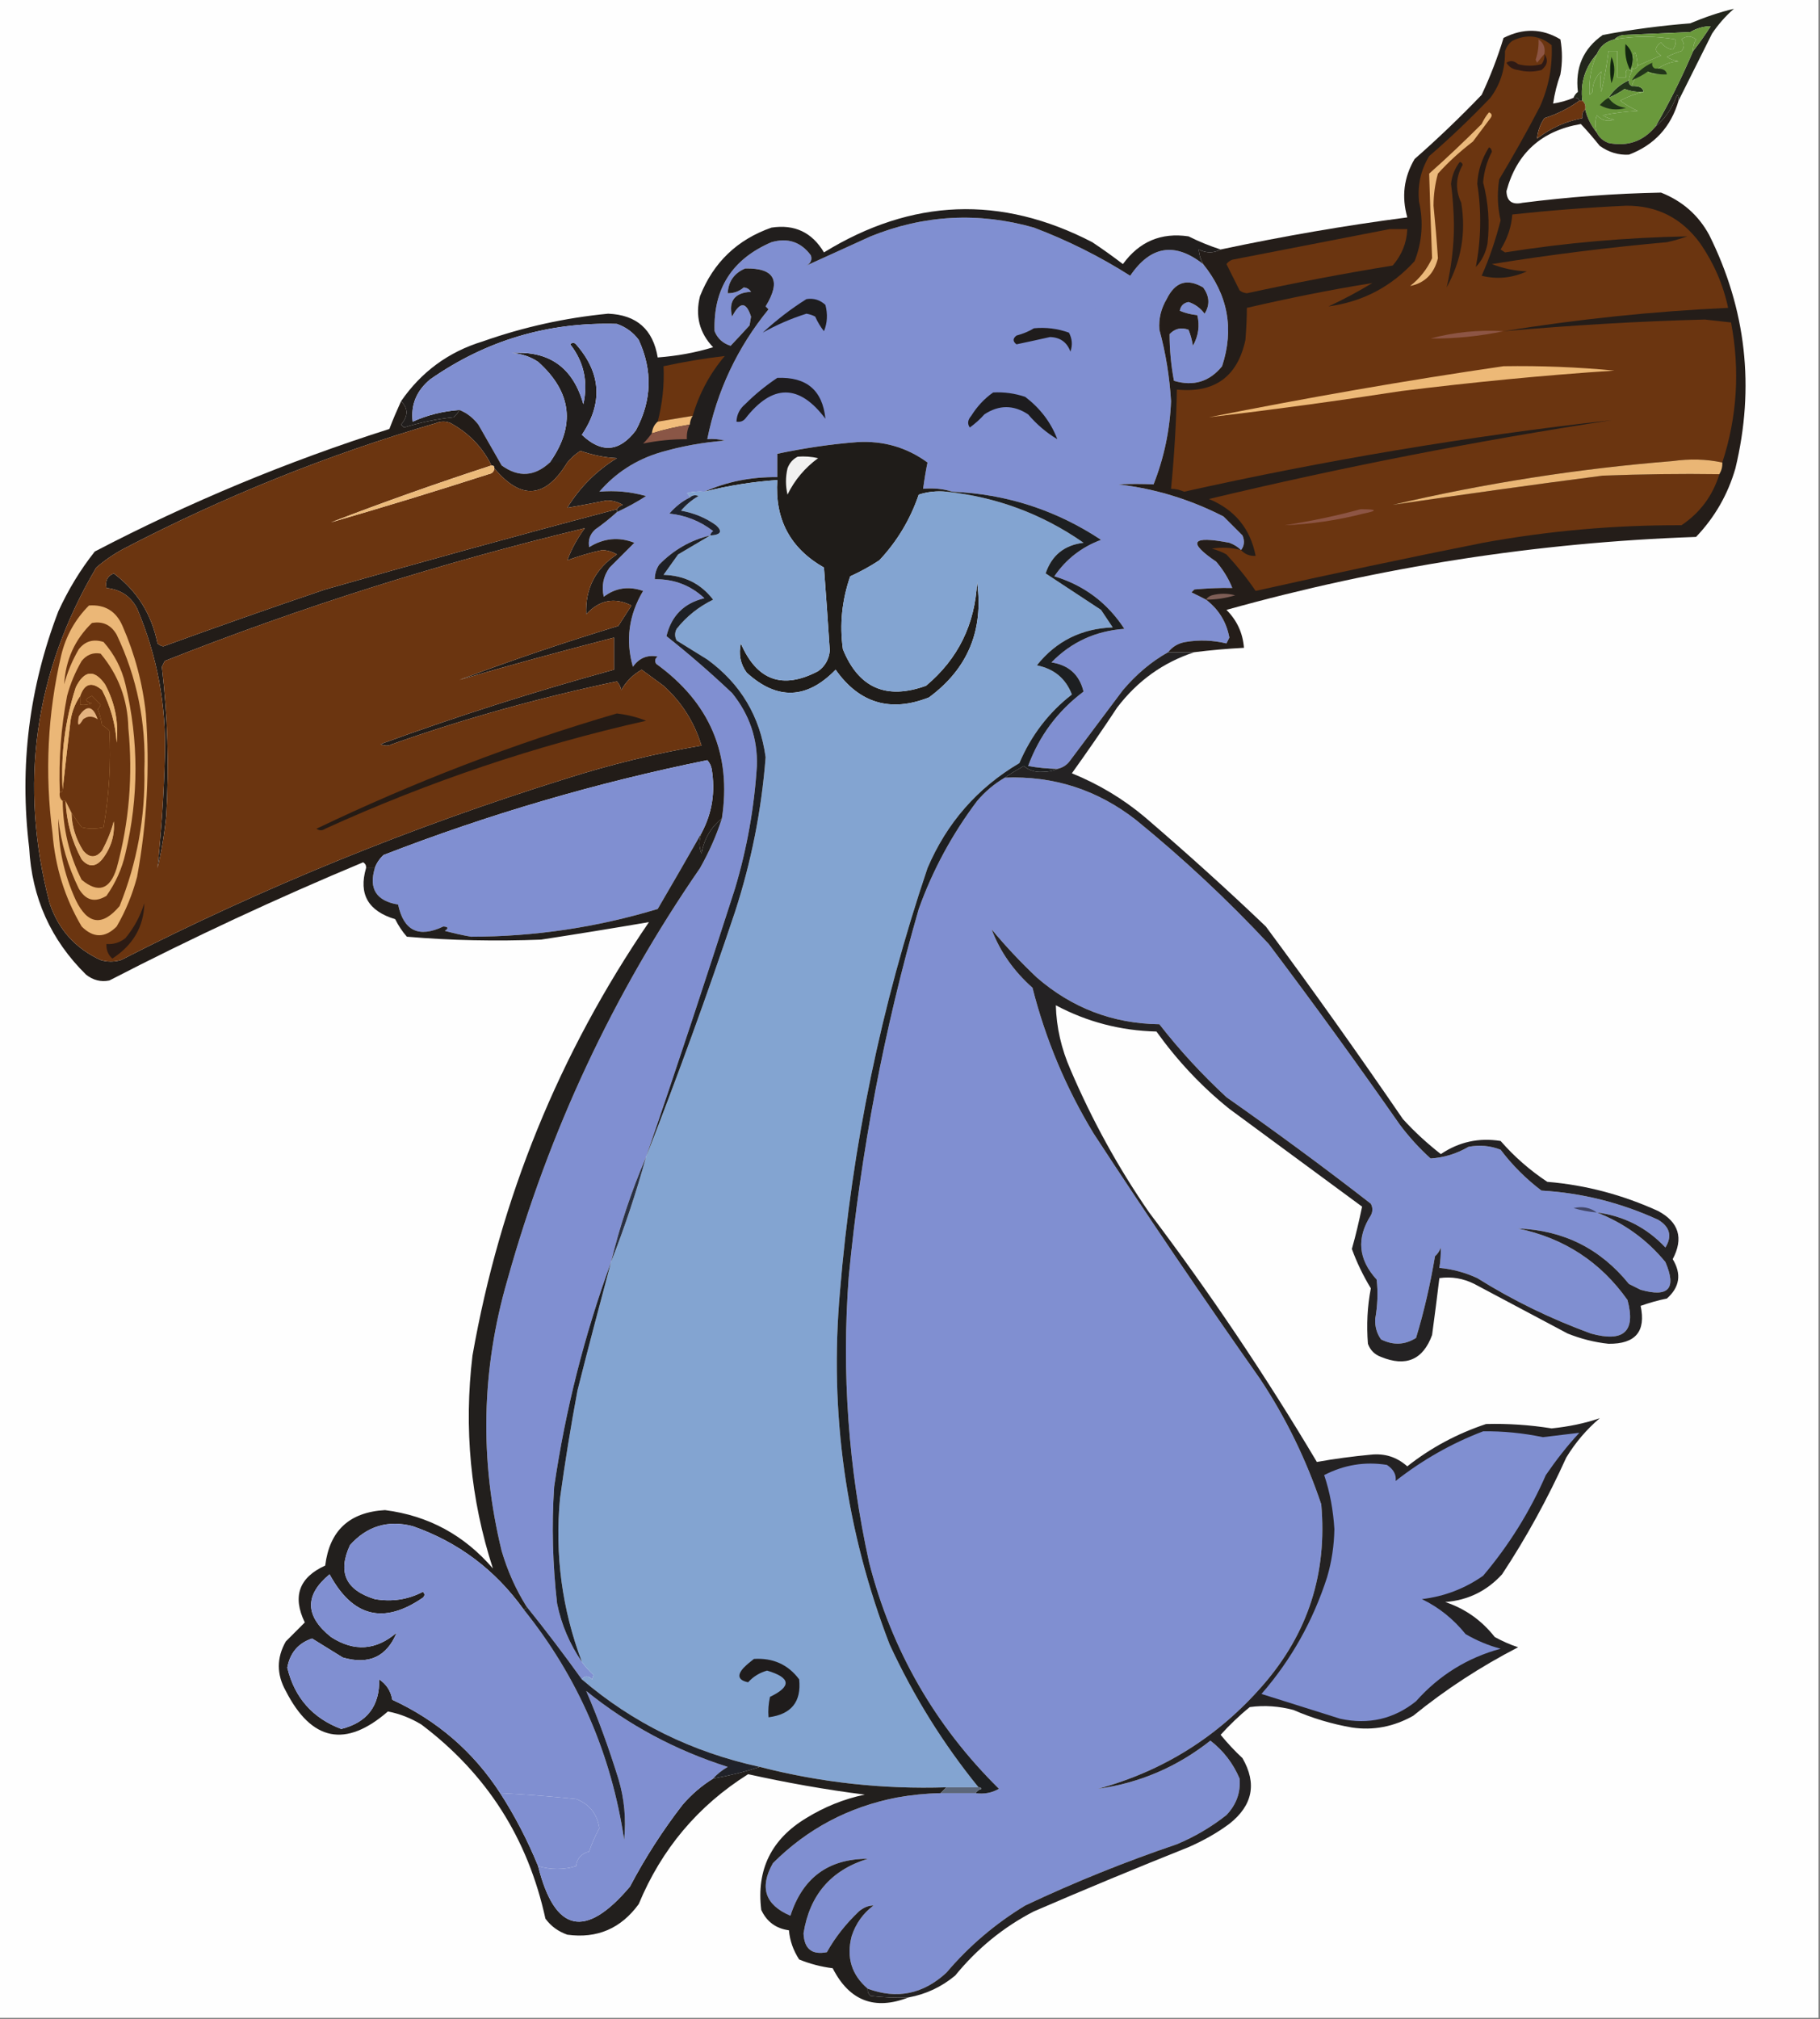 <?xml version="1.0" encoding="utf-8"?>
<!-- Generator: Adobe Illustrator 27.9.0, SVG Export Plug-In . SVG Version: 6.00 Build 0)  -->
<svg version="1.1"
	 id="svg70" xmlns:svg="http://www.w3.org/2000/svg" xmlns:sodipodi="http://sodipodi.sourceforge.net/DTD/sodipodi-0.dtd" xmlns:inkscape="http://www.inkscape.org/namespaces/inkscape"
	 xmlns="http://www.w3.org/2000/svg" xmlns:xlink="http://www.w3.org/1999/xlink" x="0px" y="0px" viewBox="0 0 624 692"
	 style="enable-background:new 0 0 624 692;" xml:space="preserve">
<rect x="0" y="0" width="624" height="692" fill="#808080" stroke="none"/>
<style type="text/css">
	.st0{fill-rule:evenodd;clip-rule:evenodd;fill:#FEFEFE;}
	.st1{fill-rule:evenodd;clip-rule:evenodd;fill:#23261C;}
	.st2{fill-rule:evenodd;clip-rule:evenodd;fill:#6A993C;}
	.st3{fill-rule:evenodd;clip-rule:evenodd;fill:#22351A;}
	.st4{fill-rule:evenodd;clip-rule:evenodd;fill:#132610;}
	.st5{fill-rule:evenodd;clip-rule:evenodd;fill:#808FD1;}
	.st6{fill-rule:evenodd;clip-rule:evenodd;fill:#241D19;}
	.st7{fill-rule:evenodd;clip-rule:evenodd;fill:#6B3510;}
	.st8{fill-rule:evenodd;clip-rule:evenodd;fill:#1F3417;}
	.st9{fill-rule:evenodd;clip-rule:evenodd;fill:#1E1D1F;}
	.st10{fill-rule:evenodd;clip-rule:evenodd;fill:#211E1D;}
	.st11{fill-rule:evenodd;clip-rule:evenodd;fill:#2A1D16;}
	.st12{fill-rule:evenodd;clip-rule:evenodd;fill:#261A14;}
	.st13{fill-rule:evenodd;clip-rule:evenodd;fill:#EBB97B;}
	.st14{fill-rule:evenodd;clip-rule:evenodd;fill:#2E1A15;}
	.st15{fill-rule:evenodd;clip-rule:evenodd;fill:#8D5544;}
	.st16{fill-rule:evenodd;clip-rule:evenodd;fill:#1F1C1C;}
	.st17{fill-rule:evenodd;clip-rule:evenodd;fill:#EDB977;}
	.st18{fill-rule:evenodd;clip-rule:evenodd;fill:#1E1C1E;}
	.st19{fill-rule:evenodd;clip-rule:evenodd;fill:#1D1C1E;}
	.st20{fill-rule:evenodd;clip-rule:evenodd;fill:#F1BC7B;}
	.st21{fill-rule:evenodd;clip-rule:evenodd;fill:#8A5646;}
	.st22{fill-rule:evenodd;clip-rule:evenodd;fill:#1F1C19;}
	.st23{fill-rule:evenodd;clip-rule:evenodd;fill:#F1F1F0;}
	.st24{fill-rule:evenodd;clip-rule:evenodd;fill:#EAB675;}
	.st25{fill-rule:evenodd;clip-rule:evenodd;fill:#83A4D1;}
	.st26{fill-rule:evenodd;clip-rule:evenodd;fill:#1F232F;}
	.st27{fill-rule:evenodd;clip-rule:evenodd;fill:#7E5E56;}
	.st28{fill-rule:evenodd;clip-rule:evenodd;fill:#1E2025;}
	.st29{fill-rule:evenodd;clip-rule:evenodd;fill:#221C18;}
	.st30{fill-rule:evenodd;clip-rule:evenodd;fill:#251B15;}
	.st31{fill-rule:evenodd;clip-rule:evenodd;fill:#ECBA7A;}
	.st32{fill-rule:evenodd;clip-rule:evenodd;fill:#EBB777;}
	.st33{fill-rule:evenodd;clip-rule:evenodd;fill:#E6B479;}
	.st34{fill-rule:evenodd;clip-rule:evenodd;fill:#EAB777;}
	.st35{fill-rule:evenodd;clip-rule:evenodd;fill:#E4B280;}
	.st36{fill-rule:evenodd;clip-rule:evenodd;fill:#2C1B14;}
	.st37{fill-rule:evenodd;clip-rule:evenodd;fill:#2A3143;}
	.st38{fill-rule:evenodd;clip-rule:evenodd;fill:#1D2026;}
	.st39{fill-rule:evenodd;clip-rule:evenodd;fill:#242223;}
	.st40{fill-rule:evenodd;clip-rule:evenodd;fill:#414667;}
	.st41{fill-rule:evenodd;clip-rule:evenodd;fill:#221F1D;}
	.st42{fill-rule:evenodd;clip-rule:evenodd;fill:#1D1F21;}
	.st43{fill-rule:evenodd;clip-rule:evenodd;fill:#202229;}
	.st44{fill-rule:evenodd;clip-rule:evenodd;fill:#5C677B;}
</style>
<sodipodi:namedview  bordercolor="#999999" borderopacity="1" id="namedview70" inkscape:current-layer="svg70" inkscape:cx="70.44165" inkscape:cy="384.9133" inkscape:deskcolor="#d1d1d1" inkscape:pagecheckerboard="0" inkscape:pageopacity="0" inkscape:showpageshadow="2" inkscape:window-height="1003" inkscape:window-maximized="1" inkscape:window-width="1920" inkscape:window-x="0" inkscape:window-y="0" inkscape:zoom="0.79498421" pagecolor="#ffffff">
	</sodipodi:namedview>
<g id="g1">
	<path id="path1" class="st0" d="M-0.5-0.5c208,0,416,0,624,0c0,230.7,0,461.3,0,692c-208,0-416,0-624,0
		C-0.5,460.8-0.5,230.2-0.5-0.5z"/>
</g>
<g id="g2">
	<path id="path2" class="st1" d="M575.5,34.5c0.1-0.7,0-1.4-0.5-2c-1.6,4.5-4.1,8.2-7.5,11c4.9-8.4,9.2-17.1,13-26
		c2.1-2.7,4.1-5.5,6-8.5c-2.4,0-4.8,0.7-7,2c-7.7,0.3-15.3,0.7-23,1c-1.2,0.2-2.2,0.7-3,1.5c-2.9,0.7-4.9,2.4-6,5
		c-4,4.5-5.7,9.8-5,16c-0.3,0-0.7,0-1,0c-0.3-0.8-1-1.2-2-1c0.3-0.8,0.8-1.5,1.5-2c-1-8.3,1.8-14.8,8.5-19.5c9.9-1.9,19.9-3.2,30-4
		c5-2.1,10-3.8,15-5c-2.9,2.5-5.4,5.4-7.5,8.5C583.1,19.3,579.3,26.9,575.5,34.5z"/>
</g>
<g id="g3">
	<path id="path3" class="st2" d="M561.5,22.5c-0.3,0.8-1,1.2-2,1C560.1,16.5,560.8,16.2,561.5,22.5z"/>
</g>
<g id="g4">
	<path id="path4" class="st2" d="M580.5,17.5c-0.1-1.4,0.3-2.8,1-4c-1.7-1.3-3.3-1.3-5,0c1.1,1.4,1.1,2.7,0,4c-1.7,0.5-3.4,1.2-5,2
		c1.2,0.8,2.6,1.3,4,1.5c-2.6,0.2-5,1-7,2.5c0.5,0.7,1.2,1.2,2,1.5c-2.1,0.7-4.1,0.5-6-0.5c-2.7,0.7-4.4,2.4-5,5c-0.8-0.3-1.2-1-1-2
		c0.1-1.1,0.4-2.1,1-3c0-0.3,0-0.7,0-1c1,0.2,1.7-0.2,2-1c2.7-1.2,5.3-2.3,8-3.5c-2.3-1.3-2.3-2.8,0-4.5c1.1,1.5,2.4,2.3,4,2.5
		c0.8-1,1.2-2.2,1-3.5c-7-1.2-14-1.2-21,0c0.8-0.8,1.8-1.3,3-1.5c7.7-0.3,15.3-0.7,23-1c2.2-1.3,4.6-2,7-2
		C584.6,12,582.6,14.8,580.5,17.5z"/>
</g>
<g id="g5">
	<path id="path5" class="st2" d="M561.5,22.5c-0.7-6.3-1.4-6-2,1c0,0.3,0,0.7,0,1c-1.7-1.2-2.4-0.5-2,2c-1,0-2,0-3,0c0-3,0-6,0-9
		c-1,0-2,0-3,0c-0.6,4.7-1.4,9.4-2.5,14c-0.4-2.4-0.4-4.7,0-7c-2,1.9-3,4.2-3,7c-0.3,0.3-0.7,0.7-1,1c-0.3-4.8,0.5-9.5,2.5-14
		c1.1-2.6,3.1-4.3,6-5c7-1.2,14-1.2,21,0c0.2,1.3-0.2,2.5-1,3.5c-1.6-0.2-2.9-1-4-2.5c-2.3,1.7-2.3,3.2,0,4.5
		C566.8,20.2,564.2,21.3,561.5,22.5z"/>
</g>
<g id="g6">
	<path id="path6" class="st3" d="M558.5,27.5c-0.2,1,0.2,1.7,1,2c2.5-0.1,3.8,0.5,4,2c-2.2,0.1-4.4-0.2-6.5-1
		c-1.7,1.2-3.6,2.2-5.5,3C553.2,30.8,555.6,28.8,558.5,27.5z"/>
</g>
<g id="g7">
	<path id="path7" class="st2" d="M559.5,24.5c-0.6,0.9-0.9,1.9-1,3c-2.9,1.3-5.3,3.3-7,6c1.9-0.8,3.8-1.8,5.5-3
		c2.1,0.8,4.3,1.1,6.5,1c-2.7,0.6-5.4,1.6-8,3c1.9,1.4,3.9,2.6,6,3.5c-4,0.2-8,0.7-12,1.5c1.2,0.8,2.6,1.3,4,1.5
		c-2.3,0.8-4.3,0.3-6-1.5c-0.7,1.9-0.7,3.9,0,6c-2.1-2.6-3.4-5.3-4-8c0.2-1.3-0.1-2.3-1-3c-0.7-6.2,1-11.5,5-16
		c-2,4.5-2.8,9.2-2.5,14c0.3-0.3,0.7-0.7,1-1c0-2.8,1-5.1,3-7c-0.4,2.3-0.4,4.6,0,7c1.1-4.6,1.9-9.3,2.5-14c1,0,2,0,3,0c0,3,0,6,0,9
		c1,0,2,0,3,0C557.1,24,557.8,23.3,559.5,24.5z"/>
</g>
<g id="g8">
	<path id="path8" class="st4" d="M552.5,19.5c1.3,2.9,1.3,5.9,0,9C551.9,25.6,551.9,22.6,552.5,19.5z"/>
</g>
<g id="g9">
	<path id="path9" class="st2" d="M580.5,17.5c-3.8,8.9-8.1,17.6-13,26c-4.2,5-9.6,6.8-16,5.5c-1.8-0.7-3.2-1.8-4-3.5
		c-0.7-2.1-0.7-4.1,0-6c1.7,1.8,3.7,2.3,6,1.5c-1.4-0.2-2.8-0.7-4-1.5c4-0.8,8-1.3,12-1.5c-2.1-0.9-4.1-2.1-6-3.5
		c2.6-1.4,5.3-2.4,8-3c-0.2-1.5-1.5-2.1-4-2c0.6-2.6,2.3-4.3,5-5c1.9,1,3.9,1.2,6,0.5c-0.8-0.3-1.5-0.8-2-1.5c2-1.5,4.4-2.3,7-2.5
		c-1.4-0.2-2.8-0.7-4-1.5c1.6-0.8,3.3-1.5,5-2c1.1-1.3,1.1-2.6,0-4c1.7-1.3,3.3-1.3,5,0C580.8,14.7,580.4,16.1,580.5,17.5z"/>
</g>
<g id="g10">
	<path id="path10" class="st5" d="M412.5,90.5c8.5,10.5,10.7,22.2,6.5,35c-4.3,5.3-9.8,7-16.5,5c-1-5.3-1.5-10.6-1.5-16
		c1.8-1.9,3.9-2.4,6.5-1.5c0.7,1.7,1.2,3.6,1.5,5.5c1.9-3.4,2.4-6.9,1.5-10.5c-2.1-0.2-4.1-0.7-6-1.5c0.3-1.7,1.3-2.7,3-3
		c2.2,0.7,4.1,2.1,5.5,4c1.9-3,1.7-6-0.5-9c-5.5-3.2-9.6-1.9-12.5,4c-1.9,3.2-2.8,6.7-2.5,10.5c2.2,8,3.5,16.2,4,24.5
		c-0.4,9.9-2.4,19.4-6,28.5c-4-0.2-8-0.2-12,0c12.7,1.5,24.7,5.2,36,11c2.2,2.2,4.3,4.3,6.5,6.5c0.8,1.9,0.6,3.6-0.5,5
		c-1.1-1.1-2.4-1.9-4-2.5c-13-2.5-14.5-0.3-4.5,6.5c2.3,2.7,4.2,5.7,5.5,9c-4.1-0.1-8.4,0.1-13,0.5c-0.3,0.3-0.7,0.7-1,1
		c1.7,0.8,3.4,1.7,5,2.5c4.3,3.3,7,7.6,8,13c-0.3,0.7-0.7,1.3-1,2c-4.6-1.1-9.3-1.3-14-0.5c-2.5,0.4-4.5,1.6-6,3.5
		c-5.9,3.3-11,7.7-15.5,13c-6,8-12,16-18,24c-1.1,1.6-2.6,2.6-4.5,3c-3.4-0.1-6.7-0.4-10-1c3.8-10.3,10.1-18.8,19-25.5
		c-1.4-5.8-5.1-9.1-11-10c6.8-7,15.2-10.8,25-11.5c-5.8-8.9-13.8-14.9-24-18c3.9-5.8,9.3-10,16-12.5c-15.4-10.2-32.4-15.7-51-16.5
		c-3.1-1-6.5-1.3-10-1c0.4-3.1,0.9-6.1,1.5-9c-7.1-5.2-15.1-7.5-24-7c-9.3,0.7-18.4,2.1-27.5,4c0,2.7,0,5.3,0,8
		c-8.8-0.1-17.2,1.5-25,5c-2-0.2-4,0-6,0.5c0.6,0.4,0.9,0.9,1,1.5c-2.7,1.3-5,3.2-7,5.5c5.6,0.6,10.6,2.6,15,6
		c-0.6,0.4-0.9,0.9-1,1.5c-6.8,1.6-12.6,5-17.5,10c-1,1.5-1.5,3.2-1.5,5c6.6-0.1,12.3,2.1,17,6.5c-7,1.7-11.3,6-13,13
		c7.7,6.1,15.2,12.6,22.5,19.5c5.9,7.3,8.8,15.6,8.5,25c-0.9,14.3-3.4,28.3-7.5,42c-9.9,30.8-20,61.5-30.5,92c-5,11.6-9,23.6-12,36
		c-9.1,24.9-15.6,50.5-19.5,77c-0.9,13.4-0.5,26.7,1,40c1.5,7.4,4.4,14,8.5,20c1.1,1.6,2.5,3.1,4,4.5c-0.2,0.5-0.3,1-0.5,1.5
		c-1.3-1.3-2.5-1.3-3.5,0c-6.1-8.5-12.4-16.8-19-25c-3.7-5.9-6.5-12.2-8.5-19c-7.6-31.1-7-62.1,2-93c14.2-50.8,36.2-97.8,66-141
		c3.1-5.5,5.6-11.1,7.5-17c3.4-22-4.1-39.7-22.5-53c-0.6-0.9-0.5-1.8,0.5-2.5c-3.5-0.7-6.4,0.5-8.5,3.5c-2.6-9.1-1.4-17.8,3.5-26
		c-4.9-1.7-9.4-1.1-13.5,2c-0.8-3.6-0.2-7,2-10c2.8-2.8,5.7-5.7,8.5-8.5c-5.3-2.1-10.5-1.6-15.5,1.5c-0.4-2.3,0.2-4.3,2-6
		c2.7-1.9,5.2-3.9,7.5-6c3.4-1.6,6.8-3.4,10-5.5c-5.3-1.5-10.7-2-16-1.5c5.6-6.5,12.6-11,21-13.5c7.2-2.1,14.5-3.4,22-4
		c-2-0.5-4-0.7-6-0.5c3.3-16.5,10.3-31.4,21-44.5c-0.3-0.3-0.7-0.7-1-1c5.4-8.8,3.1-13.2-7-13c-3.8,1.6-5.8,4.5-6,8.5
		c2.1,0,3.9-0.6,5.5-2c1.1,0.1,1.9,0.6,2.5,1.5c-5.6,0.3-7.8,3.1-6.5,8.5c2.7-5.2,4.8-5.2,6.5,0c-0.2,1-0.3,2-0.5,3
		c-2.2,2.4-4.3,4.7-6.5,7c-2.6-0.8-4.5-2.5-5.5-5c-0.5-14.5,6-24.7,19.5-30.5c5.6-1.6,10.1-0.1,13.5,4.5c0.5,1.5,0,2.7-1.5,3.5
		c7.2-3.3,14.5-6.6,22-10c18.3-7.4,37-8.4,56-3c11.6,4.4,22.6,9.9,33,16.5C394.5,84.2,402.8,82.9,412.5,90.5z"/>
</g>
<g id="g11">
	<path id="path11" class="st6" d="M539.5,33.5c1-0.2,1.7,0.2,2,1c-3.6,2.6-7.6,4.6-12,6c-1.5,2.2-2.3,4.6-2.5,7
		c4.6-3.6,9.8-5.9,15.5-7c-0.2-1.3,0.1-2.3,1-3c0.6,2.7,1.9,5.4,4,8c0.8,1.7,2.2,2.8,4,3.5c6.4,1.3,11.8-0.5,16-5.5
		c3.4-2.8,5.9-6.5,7.5-11c0.5,0.6,0.6,1.3,0.5,2c-2.6,9-8.3,15.2-17,18.5c-3.6,0.2-6.9-0.8-10-3c-2.1-2.6-4.2-5.1-6.5-7.5
		c-13.5,2.3-22,10-25.5,23c0.1,3.4,1.9,4.8,5.5,4c15.8-2,31.6-3.2,47.5-3.5c7.3,2.9,12.8,7.7,16.5,14.5c12.7,25.5,15.7,52.2,9,80
		c-2.6,9-7.1,16.8-13.5,23.5c-54.7,1.9-108.3,10.3-161,25c3.6,3.6,5.6,7.9,6,13c-5.7,0.3-11.4,0.8-17,1.5c-3,0-6,0-9,0
		c1.5-1.9,3.5-3.1,6-3.5c4.7-0.8,9.4-0.6,14,0.5c0.3-0.7,0.7-1.3,1-2c-1-5.4-3.7-9.7-8-13c-1.6-0.8-3.3-1.7-5-2.5
		c0.3-0.3,0.7-0.7,1-1c4.6-0.4,8.9-0.6,13-0.5c-1.3-3.3-3.2-6.3-5.5-9c-10-6.8-8.5-9,4.5-6.5c1.6,0.6,2.9,1.4,4,2.5
		c1.1-1.4,1.3-3.1,0.5-5c-2.2-2.2-4.3-4.3-6.5-6.5c-11.3-5.8-23.3-9.5-36-11c4-0.2,8-0.2,12,0c3.6-9.1,5.6-18.6,6-28.5
		c-0.5-8.3-1.8-16.5-4-24.5c-0.3-3.8,0.6-7.3,2.5-10.5c2.9-5.9,7-7.2,12.5-4c2.2,3,2.4,6,0.5,9c-1.4-1.9-3.3-3.3-5.5-4
		c-1.7,0.3-2.7,1.3-3,3c1.9,0.8,3.9,1.3,6,1.5c0.9,3.6,0.4,7.1-1.5,10.5c-0.3-1.9-0.8-3.8-1.5-5.5c-2.6-0.9-4.7-0.4-6.5,1.5
		c0,5.4,0.5,10.7,1.5,16c6.7,2,12.2,0.3,16.5-5c4.2-12.8,2-24.5-6.5-35c-0.9-1.6-1.4-3.3-1.5-5c2.6,1.3,5.1,1.3,7.5,0
		c21.2-4.5,42.5-8.2,64-11c-2-7.1-1.2-13.7,2.5-20c8-7,15.7-14.4,23-22c3-6.4,5.5-12.9,7.5-19.5c6.7-3.4,13.2-3.3,19.5,0.5
		c0.7,4,0.7,8,0,12c-1.2,3.3-2,6.6-2.5,10C534.9,35.1,537.3,34.5,539.5,33.5z"/>
</g>
<g id="g12">
	<path id="path12" class="st7" d="M476.5,78.5c2,0,4,0,6,0c-0.2,4.8-1.9,8.9-5,12.5c-16.7,2.7-33.4,5.9-50,9.5
		c-0.9-0.1-1.8-0.4-2.5-1c-1.5-3-3-6-4.5-9c0.5-0.7,1.2-1.2,2-1.5C440.6,85.5,458.6,82,476.5,78.5z"/>
</g>
<g id="g13">
	<path id="path13" class="st7" d="M541.5,34.5c0.3,0,0.7,0,1,0c0.9,0.7,1.2,1.7,1,3c-0.9,0.7-1.2,1.7-1,3c-5.7,1.1-10.9,3.4-15.5,7
		c0.2-2.4,1-4.8,2.5-7C533.9,39.1,537.9,37.1,541.5,34.5z"/>
</g>
<g id="g14">
	<path id="path14" class="st8" d="M551.5,33.5c1.3,2,3.3,3.1,6,3.5c-3.2,0.9-6.2,0.6-9-1C549.4,35,550.4,34.1,551.5,33.5z"/>
</g>
<g id="g15">
	<path id="path15" class="st9" d="M276.5,102.5c2.5-0.4,4.7,0.3,6.5,2c0.8,3.1,0.7,6.1-0.5,9c-1.2-1.5-2.2-3.2-3-5
		c-0.9-0.5-1.9-0.8-3-1c-5.4,1.7-10.4,3.9-15,6.5C266.2,109.7,271.2,105.8,276.5,102.5z"/>
</g>
<g id="g16">
	<path id="path16" class="st10" d="M418.5,85.5c-2.4,1.3-4.9,1.3-7.5,0c0.1,1.7,0.6,3.4,1.5,5c-9.7-7.6-18-6.3-25,4
		c-10.4-6.6-21.4-12.1-33-16.5c-19-5.4-37.7-4.4-56,3c-7.5,3.4-14.8,6.7-22,10c1.5-0.8,2-2,1.5-3.5c-3.4-4.6-7.9-6.1-13.5-4.5
		c-13.5,5.8-20,16-19.5,30.5c1,2.5,2.9,4.2,5.5,5c2.2-2.3,4.3-4.6,6.5-7c0.2-1,0.3-2,0.5-3c-1.7-5.2-3.8-5.2-6.5,0
		c-1.3-5.4,0.9-8.2,6.5-8.5c-0.6-0.9-1.4-1.4-2.5-1.5c-1.6,1.4-3.4,2-5.5,2c0.2-4,2.2-6.9,6-8.5c10.1-0.2,12.4,4.2,7,13
		c0.3,0.3,0.7,0.7,1,1c-10.7,13.1-17.7,28-21,44.5c2-0.2,4,0,6,0.5c-7.5,0.6-14.8,1.9-22,4c-8.4,2.5-15.4,7-21,13.5
		c5.3-0.5,10.7,0,16,1.5c-3.2,2.1-6.6,3.9-10,5.5c0-0.3,0-0.7,0-1c0.4-0.7,1.1-1.2,2-1.5c-1.7-1-3.5-1.5-5.5-1.5
		c-4.6,0.9-9.1,1.8-13.5,2.5c4.3-7,10-12.7,17-17c-4.3-0.2-8.5-1.1-12.5-2.5c-1.7,1.1-3.2,2.4-4.5,4c-2,0-4,0-6,0
		c8.9-12.6,7.6-24.1-4-34.5c-2.7-1.8-5.7-2.8-9-3c12.8-0.9,21,5,24.5,17.5c1.7-7.6,0.2-14.5-4.5-20.5c0.7-0.7,1.3-0.7,2,0
		c8.6,9.8,9.3,20.1,2,31c6.7,6.4,12.9,5.9,18.5-1.5c5.5-10.2,5.8-20.5,1-31c-1.9-2.6-4.4-4.4-7.5-5.5c-23.5-0.7-44.8,5.6-64,19
		c-4.7,3.9-6.7,8.7-6,14.5c5.1-2.3,10.4-3.6,16-4c-0.5,1-1.1,1.8-2,2.5c-5.8,0.6-11.5,1.8-17,3.5c-0.3-0.3-0.7-0.7-1-1
		c2.5-2.9,2.5-5.6,0-8c6.9-10,16.2-16.9,28-20.5c13.9-4.9,28.3-8.1,43-9.5c9.8,0.4,15.4,5.4,17,15c6.5-0.5,12.8-1.6,19-3.5
		c-4.7-4.9-6.2-10.8-4.5-17.5c4.6-11.6,12.8-19.4,24.5-23.5c7.9-1.2,13.9,1.6,18,8.5c30.1-18.5,60.7-19.7,92-3.5
		c3.6,2.4,7.1,4.9,10.5,7.5c5.6-7.7,13.1-10.9,22.5-9.5C411.1,82.8,414.8,84.3,418.5,85.5z"/>
</g>
<g id="g17">
	<path id="path17" class="st7" d="M515.5,113.5c23-2,46-3.4,69-4c3,0.3,6,0.7,9,1c3.1,16.3,2.1,32.4-3,48c-5.5-1.2-11.2-1.3-17-0.5
		c-32.4,2.6-64.4,7.6-96,15c23.9-3.5,47.9-6.9,72-10c13.3-0.5,26.7-0.7,40-0.5c-2.3,7.4-6.6,13.2-13,17.5c-22.8-0.1-45.5,1.9-68,6
		c-26.1,5.2-52.1,10.7-78,16.5c-2.9-4.3-6.3-8.5-10-12.5c-1.6-0.9-3.3-1.5-5-2c3.4-0.5,6.7-0.4,10,0.5c1.3,1.4,2.9,2.1,5,2
		c-1.8-9.3-7.1-15.8-16-19.5c45.6-10.9,91.6-19.9,138-27c-49.2,5.5-98.1,13.7-146.5,24.5c-1.4-0.6-2.9-1-4.5-1
		c1.1-11.3,1.8-22.6,2-34c12.9,1.3,20.8-4.4,23.5-17c0.3-3.8,0.5-7.5,0.5-11c14.3-3.3,28.6-6.2,43-8.5c-4.8,2.9-9.8,5.6-15,8
		c11.7-1.6,21.5-6.7,29.5-15.5c2.6-6.6,3.1-13.5,1.5-20.5c-0.5-5.6,0.6-10.7,3.5-15.5c7.3-6.3,14.3-13,21-20c3.5-4.7,5.1-10.1,5-16
		c0.5-1.4,1.3-2.6,2.5-3.5c4.9-2.4,9.4-1.9,13.5,1.5c0.3,7.3-1,14.3-4,21c-4.4,8.5-9.1,16.8-14,25c-0.7,4.7-0.6,9.4,0.5,14
		c-1.7,6.6-3.8,13-6.5,19c5.3,1.3,10.4,0.8,15.5-1.5c-4.2-0.2-8.2-1-12-2.5c19.9-3.2,39.9-5.7,60-7.5c2.4-0.5,4.7-1.2,7-2
		c-20.9,0.4-41.8,2.2-62.5,5.5c-0.5-0.3-1-0.7-1.5-1c2.3-3.7,3.7-7.7,4-12c13-1.4,26-2.4,39-3c10.7-0.1,19.2,4.3,25.5,13
		c4.6,6.7,7.8,14,9.5,22C566.5,106.7,540.9,109.4,515.5,113.5z"/>
</g>
<g id="g18">
	<path id="path18" class="st11" d="M500.5,55.5c0.5,0.1,0.9,0.4,1,1c-2.4,4.2-2.6,8.5-0.5,13c1.7,10.3,0,19.9-5,29
		c1.6-7,2.5-14.2,2.5-21.5c-0.1-4.7-0.4-9.4-1-14C497.8,60.2,498.8,57.7,500.5,55.5z"/>
</g>
<g id="g19">
	<path id="path19" class="st12" d="M510.5,50.5c0.6,0.2,0.9,0.7,1,1.5c-1.7,3.3-2.7,6.8-3,10.5c1.8,6.9,2.3,13.9,1.5,21
		c-0.6,3.1-1.9,5.8-4,8c1.8-9.4,2-18.9,0.5-28.5C506.7,58.5,508.1,54.3,510.5,50.5z"/>
</g>
<g id="g20">
	<path id="path20" class="st13" d="M510.5,38.5c1,0.4,1.2,1.1,0.5,2c-2,2.7-4,5.3-6,8c-4.4,3.4-8.4,7-12,11c-1,3.6-1.5,7.3-1.5,11
		c0.6,6,1.1,12,1.5,18c-1.3,5.3-4.5,8.5-9.5,9.5c3.3-2.6,5.8-5.8,7.5-9.5c-0.4-9.7-0.7-19.3-1-29c6.1-5.4,12.1-11.1,18-17
		C508.7,41,509.5,39.7,510.5,38.5z"/>
</g>
<g id="g21">
	<path id="path21" class="st14" d="M529.5,18.5c1.4,2,1.1,3.8-1,5.5c-2.7,0.7-5.3,0.7-8,0c-1.8-0.2-3.1-1-4-2.5
		c1.3-0.9,2.6-0.7,4,0.5c2.7,0.7,5.3,0.7,8,0C529.3,21,529.7,19.8,529.5,18.5z"/>
</g>
<g id="g22">
	<path id="path22" class="st15" d="M529.5,18.5c-0.8,0.9-1.6,1.9-2.5,3c-0.2-0.3-0.3-0.7-0.5-1c0.8-2.4,1.1-4.8,1-7
		C529.2,14.7,529.9,16.3,529.5,18.5z"/>
</g>
<g id="g23">
	<path id="path23" class="st15" d="M515.5,113.5c-8.1,1.7-16.5,2.6-25,2.5C498.6,113.8,506.9,113,515.5,113.5z"/>
</g>
<g id="g24">
	<path id="path24" class="st16" d="M354.5,112.5c4.1-0.4,8.1,0.1,12,1.5c1.1,2.1,1.3,4.2,0.5,6.5c-1.2-3.3-3.6-4.9-7-5
		c-3.9,0.9-7.8,1.7-11.5,2.5c-1.3-1-1.3-2,0-3C350.7,114.4,352.7,113.6,354.5,112.5z"/>
</g>
<g id="g25">
	<path id="path25" class="st5" d="M371.5,94.5c8.6,4.6,13.6,11.6,15,21c-0.4,7.8-3,8.8-8,3c-3.7-10.3-8.2-19.9-13.5-29
		C367.9,90.2,370.1,91.9,371.5,94.5z"/>
</g>
<g id="g26">
	<path id="path26" class="st5" d="M371.5,94.5c2.6,4.1,5.7,7.7,9.5,11c2.9,3.5,3.7,7.4,2.5,11.5c-1.5,0.5-2.7,0-3.5-1.5
		c-2.9-7.2-6.4-14.1-10.5-20.5C370.1,94.5,370.8,94.4,371.5,94.5z"/>
</g>
<g id="g27">
	<path id="path27" class="st5" d="M188.5,158.5c-5.2,4.8-10.7,5.2-16.5,1c-2.7-4.7-5.3-9.3-8-14c-1.8-2.3-3.9-4-6.5-5
		c-5.6,0.4-10.9,1.7-16,4c-0.7-5.8,1.3-10.6,6-14.5c19.2-13.4,40.5-19.7,64-19c3.1,1.1,5.6,2.9,7.5,5.5c4.8,10.5,4.5,20.8-1,31
		c-5.6,7.4-11.8,7.9-18.5,1.5c7.3-10.9,6.6-21.2-2-31c-0.7-0.7-1.3-0.7-2,0c4.7,6,6.2,12.9,4.5,20.5c-3.5-12.5-11.7-18.4-24.5-17.5
		c3.3,0.2,6.3,1.2,9,3C196.1,134.4,197.4,145.9,188.5,158.5z"/>
</g>
<g id="g28">
	<path id="path28" class="st7" d="M237.5,142.5c-4,0.7-8,1.3-12,2c1.6-6.2,2.3-12.5,2-19c7-1.5,14-2.7,21-3.5
		C243.4,128,239.7,134.9,237.5,142.5z"/>
</g>
<g id="g29">
	<path id="path29" class="st17" d="M515.5,125.5c12.7-0.2,25.4,0.3,38,1.5c-24.4,1.6-48.7,4-73,7c-22,3.4-44,6.4-66,9
		C448.2,136.3,481.8,130.4,515.5,125.5z"/>
</g>
<g id="g30">
	<path id="path30" class="st18" d="M266.5,129.5c10-0.4,15.5,4.2,16.5,14c-9-12-18.2-12-27.5,0c-0.8,0.9-1.8,1.2-3,1
		c0.1-2.4,1.1-4.4,3-6C258.9,135.1,262.6,132.1,266.5,129.5z"/>
</g>
<g id="g31">
	<path id="path31" class="st19" d="M340.5,134.5c3.8-0.2,7.4,0.3,11,1.5c5.1,3.9,8.8,8.7,11,14.5c-3.7-2.2-7-5-10-8.5
		c-5-3.3-10-3.3-15,0c-1.5,1.7-3.2,3.2-5,4.5c-0.9-1.3-0.7-2.6,0.5-4C335,139.3,337.5,136.6,340.5,134.5z"/>
</g>
<g id="g32">
	<path id="path32" class="st20" d="M237.5,142.5c-0.6,0.9-0.9,1.9-1,3c-4.4,0.7-8.8,1.7-13,3c0.2-1.7,0.8-3,2-4
		C229.5,143.8,233.5,143.2,237.5,142.5z"/>
</g>
<g id="g33">
	<path id="path33" class="st21" d="M236.5,145.5c-0.8,1.5-1.1,3.2-1,5c-5.1,0-10.1,0.5-15,1.5c1.1-1.1,2.1-2.3,3-3.5
		C227.7,147.2,232.1,146.2,236.5,145.5z"/>
</g>
<g id="g34">
	<path id="path34" class="st22" d="M326.5,168.5c-0.7,0-1.3,0-2,0c-3.3-0.3-6.4,0-9.5,1c-2.9,8.5-7.4,16-13.5,22.5
		c-3.2,2.1-6.5,3.9-10,5.5c-2.8,8.1-3.7,16.4-2.5,25c5.4,13.3,14.9,17.4,28.5,12.5c11-9.2,16.8-21.1,17.5-35.5
		c2.3,16.5-3.2,29.7-16.5,39.5c-13.2,5.2-23.9,2-32-9.5c-9.9,10.2-20.1,10.5-30.5,1c-2.2-3-2.8-6.4-2-10
		c5.5,12.7,14.3,15.9,26.5,9.5c2.4-1.7,3.7-4.1,4-7c-0.6-9.5-1.3-19-2-28.5c-11.6-6.6-16.9-16.6-16-30c-8.5,0.6-16.8,1.9-25,4
		c7.8-3.5,16.2-5.1,25-5c0-2.7,0-5.3,0-8c9.1-1.9,18.2-3.3,27.5-4c8.9-0.5,16.9,1.8,24,7c-0.6,2.9-1.1,5.9-1.5,9
		C320,167.2,323.4,167.5,326.5,168.5z"/>
</g>
<g id="g35">
	<path id="path35" class="st23" d="M273.5,156.5c2.4-0.2,4.7,0,7,0.5c-4.5,3.3-8,7.4-10.5,12.5c-0.7-3-0.7-6,0-9
		C270.7,158.6,271.9,157.3,273.5,156.5z"/>
</g>
<g id="g36">
	<path id="path36" class="st24" d="M590.5,158.5c0.1,1.5-0.3,2.8-1,4c-13.3-0.2-26.7,0-40,0.5c-24.1,3.1-48.1,6.5-72,10
		c31.6-7.4,63.6-12.4,96-15C579.3,157.2,585,157.3,590.5,158.5z"/>
</g>
<g id="g37">
	<path id="path37" class="st25" d="M324.5,168.5c17.1,1.8,32.8,7.6,47,17.5c-6.6,0.8-10.9,4.3-13,10.5c6.2,4.1,12.6,8.3,19,12.5
		c1.3,2,2.7,4,4,6c-10.7,0.4-19.4,4.7-26,13c5.9,1.2,9.9,4.5,12,10c-8,6.2-14,14.1-18,23.5c-14.4,8.5-24.9,20.5-31.5,36
		c-15.9,47.1-25.9,95.4-30,145c-3.7,41.7,2,82,17,121c8.2,17.7,18.3,34,30.5,49c-3.7,0-7.3,0-11,0c-21.7,0.7-43-1.6-64-7
		c-23.3-5.1-43.6-15.1-61-30c1-1.3,2.2-1.3,3.5,0c0.2-0.5,0.3-1,0.5-1.5c-1.5-1.4-2.9-2.9-4-4.5c-6.8-18-9.3-36.7-7.5-56
		c1.7-12.4,3.7-24.7,6-37c3.7-14.7,7.6-29.4,11.5-44c4.6-11.7,8.6-23.7,12-36c10.8-27.6,21-55.6,30.5-84c5.6-17.2,9.1-34.9,10.5-53
		c-1.9-14-8.6-25.2-20-33.5c-3.5-2.2-7-4.3-10.5-6.5c-0.7-1.3-0.7-2.7,0-4c3.4-4.3,7.6-7.6,12.5-10c-4.2-5.5-9.9-8.3-17-8.5
		c1.7-2.3,3.3-4.7,5-7c3.7-2.2,7.4-4.4,11-6.5c3.7-0.2,4.3-1.4,2-3.5c-3.6-2.6-7.6-4.2-12-5c1.7-2,3.7-3.7,6-5
		c-1.1-0.5-2.1-0.3-3,0.5c-0.1-0.6-0.4-1.1-1-1.5c2-0.5,4-0.7,6-0.5c8.2-2.1,16.5-3.4,25-4c-0.9,13.4,4.4,23.4,16,30
		c0.7,9.5,1.4,19,2,28.5c-0.3,2.9-1.6,5.3-4,7c-12.2,6.4-21,3.2-26.5-9.5c-0.8,3.6-0.2,7,2,10c10.4,9.5,20.6,9.2,30.5-1
		c8.1,11.5,18.8,14.7,32,9.5c13.3-9.8,18.8-23,16.5-39.5c-0.7,14.4-6.5,26.3-17.5,35.5c-13.6,4.9-23.1,0.8-28.5-12.5
		c-1.2-8.6-0.3-16.9,2.5-25c3.5-1.6,6.8-3.4,10-5.5c6.1-6.5,10.6-14,13.5-22.5C318.1,168.5,321.2,168.2,324.5,168.5z"/>
</g>
<g id="g38">
	<path id="path38" class="st26" d="M243.5,183.5c0.1-0.6,0.4-1.1,1-1.5c-4.4-3.4-9.4-5.4-15-6c2-2.3,4.3-4.2,7-5.5
		c0.9-0.8,1.9-1,3-0.5c-2.3,1.3-4.3,3-6,5c4.4,0.8,8.4,2.4,12,5C247.8,182.1,247.2,183.3,243.5,183.5z"/>
</g>
<g id="g39">
	<path id="path39" class="st15" d="M466.5,174.5c5.7,0,6,0.5,1,1.5c-8.9,2.3-17.9,3.6-27,4C449.4,178.6,458.1,176.8,466.5,174.5z"/>
</g>
<g id="g41">
	<path id="path41" class="st27" d="M413.5,205.5c0.4-0.7,1.1-1.2,2-1.5c2.7-0.7,5.3-0.7,8,0C420.2,205,416.9,205.5,413.5,205.5z"/>
</g>
<g id="g42">
	<path id="path42" class="st28" d="M243.5,183.5c-3.6,2.1-7.3,4.3-11,6.5c-1.7,2.3-3.3,4.7-5,7c7.1,0.2,12.8,3,17,8.5
		c-4.9,2.4-9.1,5.7-12.5,10c-0.7,1.3-0.7,2.7,0,4c3.5,2.2,7,4.3,10.5,6.5c11.4,8.3,18.1,19.5,20,33.5c-1.4,18.1-4.9,35.8-10.5,53
		c-9.5,28.4-19.7,56.4-30.5,84c10.5-30.5,20.6-61.2,30.5-92c4.1-13.7,6.6-27.7,7.5-42c0.3-9.4-2.6-17.7-8.5-25
		c-7.3-6.9-14.8-13.4-22.5-19.5c1.7-7,6-11.3,13-13c-4.7-4.4-10.4-6.6-17-6.5c0-1.8,0.5-3.5,1.5-5
		C230.9,188.5,236.7,185.1,243.5,183.5z"/>
</g>
<g id="g43">
	<path id="path43" class="st29" d="M137.5,137.5c2.5,2.4,2.5,5.1,0,8c0.3,0.3,0.7,0.7,1,1c5.5-1.7,11.2-2.9,17-3.5
		c0.9-0.7,1.5-1.5,2-2.5c2.6,1,4.7,2.7,6.5,5c2.7,4.7,5.3,9.3,8,14c5.8,4.2,11.3,3.8,16.5-1c2,0,4,0,6,0c-7.5,12.3-15.8,13-25,2
		c0-0.7-0.3-1-1-1c-3.1-6.3-7.8-11.1-14-14.5c-1.7-0.7-3.3-0.7-5,0c-37.1,10.8-72.8,25.2-107,43c-3.4,1.8-6.6,4-9.5,6.5
		c-21.3,36.1-26.6,74.4-16,115c3,9,8.8,15.5,17.5,19.5c2.3,0.7,4.7,0.7,7,0c48.9-25,99.6-45.6,152-62c15.4-4.9,31.1-8.8,47-11.5
		c-2.4-7.9-6.7-14.8-13-20.5c-2.5-1.8-5-3.7-7.5-5.5c-3,1.7-5.3,4-7,7c-0.2-1.1-0.7-2.1-1.5-3c-26.1,5.5-51.8,12.6-77,21.5
		c-1.3,0.7-2.7,0.7-4,0c26.3-9.6,53-18.1,80-25.5c0-3.7,0-7.3,0-11c-17.8,4.6-35.5,9.4-53,14.5c18-6.8,36.1-12.9,54.5-18.5
		c1.5-2.3,3-4.7,4.5-7c-5.8-2.9-11-1.9-15.5,3c-0.4-8.7,3.1-15.6,10.5-20.5c-1.5-0.9-3.2-1.4-5-1.5c-4.2,0.9-8.2,2.1-12,3.5
		c1.5-4,3.5-7.6,6-11c-49,11.8-97,26.9-144,45.5c-0.3,0.7-0.7,1.3-1,2c2,16.9,2.5,33.9,1.5,51c-0.6,6.1-1.6,12.1-3,18
		c1.3-12.6,2.2-25.3,2.5-38c0.6-17.7-2.6-34.7-9.5-51c-2.2-4.2-5.7-6.5-10.5-7c-0.5-2.4,0.3-4.1,2.5-5c8,6,13,14,15,24
		c0.6,0.5,1.2,0.9,2,1c18.4-6.7,36.9-13.2,55.5-19.5c33.3-9.5,66.6-18.7,100-27.5c0,0.3,0,0.7,0,1c-2.3,2.1-4.8,4.1-7.5,6
		c-1.8,1.7-2.4,3.7-2,6c5-3.1,10.2-3.6,15.5-1.5c-2.8,2.8-5.7,5.7-8.5,8.5c-2.2,3-2.8,6.4-2,10c4.1-3.1,8.6-3.7,13.5-2
		c-4.9,8.2-6.1,16.9-3.5,26c2.1-3,5-4.2,8.5-3.5c-1,0.7-1.1,1.6-0.5,2.5c18.4,13.3,25.9,31,22.5,53c-3.8,3-6.1,7-7,12
		c-0.9-2.3-0.9-4.6,0-7c3.7-6.9,4.8-14.2,3.5-22c-0.2-1.1-0.7-2.1-1.5-3c-37.9,7.7-74.9,18.5-111,32.5c-1.4,1.3-2.4,2.8-3,4.5
		c-1,0-2,0-3,0c0.1-0.9-0.2-1.5-1-2C95,307.8,66,321.3,37.5,336c-2.9,0.6-5.6-0.1-8-2c-12.1-11.9-18.6-26.4-19.5-43.5
		c-3.4-27.9,0-54.9,10-81c3.4-7.4,7.5-14.2,12.5-20.5c32.4-16.9,66.1-30.9,101-42C134.7,143.8,136.1,140.6,137.5,137.5z"/>
</g>
<g id="g44">
	<path id="path44" class="st5" d="M240.5,285.5c-4.9,8.6-9.9,17.3-15,26c-20.9,6.3-42.2,9.5-64,9.5c-3-0.5-6-1.2-9-2
		c1.4-0.9,1.2-1.4-0.5-1.5c-8.4,4-13.6,1.5-15.5-7.5c-7.5-1.3-10.1-5.4-8-12.5c0.6-1.7,1.6-3.2,3-4.5c36.1-14,73.1-24.8,111-32.5
		c0.8,0.9,1.3,1.9,1.5,3C245.3,271.3,244.2,278.6,240.5,285.5z"/>
</g>
<g id="g45">
	<path id="path45" class="st5" d="M344.5,266.5c16.8-0.7,31.8,4.2,45,14.5c16.1,13.1,31.3,27.3,45.5,42.5c15.4,20.4,30.4,41.1,45,62
		c3.1,4.1,6.6,8,10.5,11.5c4.6-0.3,8.9-1.6,13-4c3.8-0.7,7.4-0.4,11,1c4,5.3,8.7,10,14,14c14,0.8,27.3,4.2,40,10
		c4,2.4,4.9,5.6,2.5,9.5c-6.4-6.8-14.2-10.8-23.5-12c9.2,3.6,17.1,9.2,23.5,17c3.9,9.1,1.1,12.2-8.5,9.5c-1.3-0.7-2.7-1.3-4-2
		c-9.8-12.1-22.4-18.4-38-19c15.8,3.3,28.3,11.5,37.5,24.5c2.9,10.8-1.3,14.6-12.5,11.5c-13.7-5-26.7-11.3-39-19
		c-4.1-1.9-8.5-3.1-13-3.5c0.4-2.4,0.5-4.7,0.5-7c-0.4,1.2-1.1,2.2-2,3c-1.6,9.5-3.7,18.8-6.5,28c-3.8,2.4-7.8,2.6-12,0.5
		c-1.5-2.1-2.1-4.4-2-7c0.8-4.5,1-9,0.5-13.5c-6.3-6.9-7-14.2-2-22c0.7-1.3,0.7-2.7,0-4c-16.2-12.6-32.7-24.7-49.5-36.5
		c-8.3-7.7-16-16-23-25c-16-0.2-30-5.6-42-16c-5.5-5.2-10.7-10.7-15.5-16.5c2.9,7.7,7.6,14.3,14,20c4.5,17.7,11.5,34.4,21,50
		c18.5,28.3,37.5,56.3,57,84c8.9,13.4,15.9,27.8,21,43c2.1,23.6-4.5,44.2-20,62c-15.2,17.5-34.1,29.4-56.5,35.5
		c14.3-2,27.1-7.5,38.5-16.5c4.5,3.5,7.8,7.8,10,13c0.4,4.8-1.1,8.9-4.5,12.5c-5.2,4.1-10.8,7.4-17,10c-17.7,6-35.1,13-52,21
		c-10.2,6.2-19.2,13.8-27,23c-8,7.4-17,9.2-27,5.5c-5.5-4.7-7.4-10.7-5.5-18c1.4-4.3,3.9-7.8,7.5-10.5c-1.8,0-3.4,0.7-5,2
		c-4.4,4.2-8.1,8.8-11,14c-5.1,1-7.8-1.1-8-6.5c2.1-13.1,9.4-21.6,22-25.5c-13.5,0-22.3,6.5-26.5,19.5c-8.7-3.7-10.7-9.7-6-18
		c11.8-11.8,26-19.3,42.5-22.5c5-0.9,10-1.4,15-1.5c4,0,8,0,12,0c2.9,0.4,5.6-0.1,8-1.5c-21.9-21.6-36.8-47.5-44.5-77.5
		c-7.1-32.3-9.5-65-7-98c4.1-42.7,12.1-84.7,24-126c4.8-13.4,11.5-25.7,20-37C337.8,271.2,340.9,268.6,344.5,266.5z"/>
</g>
<g id="g46">
	<path id="path46" class="st7" d="M168.5,159.5c-18.4,6-36.8,12.5-55,19.5c18-5.2,36-10.7,54-16.5c1.2-0.2,1.9-0.9,2-2
		c9.2,11,17.5,10.3,25-2c1.3-1.6,2.8-2.9,4.5-4c4,1.4,8.2,2.3,12.5,2.5c-7,4.3-12.7,10-17,17c4.4-0.7,8.9-1.6,13.5-2.5
		c2,0,3.8,0.5,5.5,1.5c-0.9,0.3-1.6,0.8-2,1.5c-33.4,8.8-66.7,18-100,27.5c-18.6,6.3-37.1,12.8-55.5,19.5c-0.8-0.1-1.4-0.5-2-1
		c-2-10-7-18-15-24c-2.2,0.9-3,2.6-2.5,5c4.8,0.5,8.3,2.8,10.5,7c6.9,16.3,10.1,33.3,9.5,51c-0.3,12.7-1.2,25.4-2.5,38
		c1.4-5.9,2.4-11.9,3-18c1-17.1,0.5-34.1-1.5-51c0.3-0.7,0.7-1.3,1-2c47-18.6,95-33.7,144-45.5c-2.5,3.4-4.5,7-6,11
		c3.8-1.4,7.8-2.6,12-3.5c1.8,0.1,3.5,0.6,5,1.5c-7.4,4.9-10.9,11.8-10.5,20.5c4.5-4.9,9.7-5.9,15.5-3c-1.5,2.3-3,4.7-4.5,7
		c-18.4,5.6-36.5,11.7-54.5,18.5c17.5-5.1,35.2-9.9,53-14.5c0,3.7,0,7.3,0,11c-27,7.4-53.7,15.9-80,25.5c1.3,0.7,2.7,0.7,4,0
		c25.2-8.9,50.9-16,77-21.5c0.8,0.9,1.3,1.9,1.5,3c1.7-3,4-5.3,7-7c2.5,1.8,5,3.7,7.5,5.5c6.3,5.7,10.6,12.6,13,20.5
		c-15.9,2.7-31.6,6.6-47,11.5c-52.4,16.4-103.1,37-152,62c-2.3,0.7-4.7,0.7-7,0c-8.7-4-14.5-10.5-17.5-19.5
		c-10.6-40.6-5.3-78.9,16-115c2.9-2.5,6.1-4.7,9.5-6.5c34.2-17.8,69.9-32.2,107-43c1.7-0.7,3.3-0.7,5,0
		C160.7,148.4,165.4,153.2,168.5,159.5z"/>
</g>
<g id="g47">
	<path id="path47" class="st30" d="M211.5,244.5c3.4,0.4,6.8,1.2,10,2.5c-37.9,8.5-74.6,20.9-110,37c-1,0.7-2,0.7-3,0
		C141.9,268,176.2,254.8,211.5,244.5z"/>
</g>
<g id="g49">
	<path id="path49" class="st31" d="M168.5,159.5c0.7,0,1,0.3,1,1c-0.1,1.1-0.8,1.8-2,2c-18,5.8-36,11.3-54,16.5
		C131.7,172,150.1,165.5,168.5,159.5z"/>
</g>
<g id="g50">
	<path id="path50" class="st32" d="M30.5,207.5c5.4-0.4,9.3,1.9,11.5,7c4.2,9.6,6.9,19.6,8,30c1.4,18.8,0.4,37.5-3,56
		c-1.6,6-3.9,11.7-7,17c-4,4-8,4-12,0c-5.8-9.8-9.1-20.5-10-32c-2.7-20.5-1.7-40.9,3-61C22.6,217.9,25.8,212.2,30.5,207.5z"/>
</g>
<g id="g51">
	<path id="path51" class="st7" d="M21.5,274.5c0.3,0,0.7,0,1,0c0.3,7.1,2.1,13.7,5.5,20c2.3,2.7,4.7,2.7,7,0c3-3.8,4.4-8.2,4-13
		c-0.9,3.5-2.3,6.8-4,10c-2.1,2.6-4.3,2.6-6.5,0c-2.5-4-3.9-8.3-4-13c0.8,1.2,1.9,2.9,3.5,5c2.4,0.6,4.9,0.6,7.5,0
		c1.9-11,2.6-22,2-33c-0.7-0.8-1.6-1.5-2.5-2c-0.3-1.9-0.8-3.8-1.5-5.5c0.5-0.4,0.8-0.9,1-1.5c-1-1-2-2-3-3c-2.5,1-2.5,1.8,0,2.5
		c-1.3,0.5-2.6,0.7-4,0.5c0-1,0-2,0-3c1.5-4.3,4-5,7.5-2c2.9,5.6,4.6,11.6,5,18c0.7-7.1-0.6-13.7-4-20c-3.7-5.2-7.1-4.8-10,1
		c-3.7,11.4-5.2,23-4.5,35c0,0.7-0.3,1-1,1c-0.4-11.1,0.4-22.1,2.5-33c1.1-4.2,2.8-8.2,5-12c1.7-2.1,3.9-3,6.5-2.5
		c6.1,7.3,9.3,15.8,9.5,25.5c1.6,16.3,0.3,32.3-4,48c-2.3,7.4-6.3,8.7-12,4C23.7,293,21.6,284,21.5,274.5z"/>
</g>
<g id="g52">
	<path id="path52" class="st33" d="M22.5,274.5c0.7,1.3,1.3,2.7,2,4c0.1,4.7,1.5,9,4,13c2.2,2.6,4.4,2.6,6.5,0c1.7-3.2,3.1-6.5,4-10
		c0.4,4.8-1,9.2-4,13c-2.3,2.7-4.7,2.7-7,0C24.6,288.2,22.8,281.6,22.5,274.5z"/>
</g>
<g id="g53">
	<path id="path53" class="st7" d="M27.5,238.5c0,1,0,2,0,3c1.4,0.2,2.7,0,4-0.5c-2.5-0.7-2.5-1.5,0-2.5c1,1,2,2,3,3
		c-0.2,0.6-0.5,1.1-1,1.5c0.7,1.7,1.2,3.6,1.5,5.5c0.9,0.5,1.8,1.2,2.5,2c0.6,11-0.1,22-2,33c-2.6,0.6-5.1,0.6-7.5,0
		c-1.6-2.1-2.7-3.8-3.5-5c-0.7-1.3-1.3-2.7-2-4c-0.3,0-0.7,0-1,0c-0.9-0.7-1.2-1.7-1-3c0.7,0,1-0.3,1-1c0.8-7.2,1.6-14.5,2.5-22
		C24.3,244.8,25.5,241.4,27.5,238.5z"/>
</g>
<g id="g54">
	<path id="path54" class="st7" d="M33.5,246.5c2.6,10.4,2.6,20.7,0,31c-1,1.4-2.4,2-4,2c0.4-3.2-0.1-6.2-1.5-9c-0.9,0.8-1.6,1.8-2,3
		c-0.5-7-0.7-14-0.5-21c1,0,2,0,3,0c0-2,0-4,0-6C30,245.3,31.7,245.3,33.5,246.5z"/>
</g>
<g id="g55">
	<path id="path55" class="st34" d="M27.5,238.5c-2,2.9-3.2,6.3-3.5,10c-0.9,7.5-1.7,14.8-2.5,22c-0.7-12,0.8-23.6,4.5-35
		c2.9-5.8,6.3-6.2,10-1c3.4,6.3,4.7,12.9,4,20c-0.4-6.4-2.1-12.4-5-18C31.5,233.5,29,234.2,27.5,238.5z"/>
</g>
<g id="g56">
	<path id="path56" class="st35" d="M33.5,246.5c-1.8-1.2-3.5-1.2-5,0c-1.6,2.7-2.1,2.4-1.5-1C29.7,241.4,31.9,241.8,33.5,246.5z"/>
</g>
<g id="g57">
	<path id="path57" class="st7" d="M31.5,213.5c3.8-0.7,6.6,0.7,8.5,4c7,14.7,10.1,30.2,9.5,46.5c0.3,16.1-2.5,31.6-8.5,46.5
		c-5.9,7-10.9,6.4-15-2c-4.1-8.9-6.1-18.3-6-28c0.9,8.4,3.3,16.4,7,24c2.4,4.1,5.5,4.9,9.5,2.5c3.1-4.4,5.3-9.2,6.5-14.5
		c4.6-19.3,4.6-38.7,0-58c-1.3-5.5-3.8-10.3-7.5-14.5c-3.5-1.1-6.3-0.3-8.5,2.5c-2.2,3.8-3.9,7.8-5,12
		C22.5,226.2,25.6,219.2,31.5,213.5z"/>
</g>
<g id="g58">
	<path id="path58" class="st36" d="M49.5,309.5c-0.2,8.1-3.9,14.4-11,19c-1.5-1.4-2.1-3-2-5c2.4,0.2,4.6-0.5,6.5-2
		C46,317.9,48.1,313.9,49.5,309.5z"/>
</g>
<g id="g59">
	<path id="path59" class="st37" d="M221.5,396.5c-3.4,12.3-7.4,24.3-12,36C212.5,420.1,216.5,408.1,221.5,396.5z"/>
</g>
<g id="g60">
	<path id="path60" class="st38" d="M209.5,432.5c-3.9,14.6-7.8,29.3-11.5,44c-2.3,12.3-4.3,24.6-6,37c-1.8,19.3,0.7,38,7.5,56
		c-4.1-6-7-12.6-8.5-20c-1.5-13.3-1.9-26.6-1-40C193.9,483,200.4,457.4,209.5,432.5z"/>
</g>
<g id="g61">
	<path id="path61" class="st39" d="M400.5,223.5c3,0,6,0,9,0c-10.7,3.5-19.5,9.8-26.5,19c-5,7.6-10.2,15.1-15.5,22.5
		c9.1,3.7,17.5,8.7,25,15c14.1,12.1,28,24.6,41.5,37.5c16.1,21.7,31.7,43.7,47,66c4,4.4,8.4,8.4,13,12c6.2-4.2,13.1-5.7,20.5-4.5
		c4.7,5.4,10.1,10.1,16,14c13.3,1.1,25.9,4.5,38,10c7.1,3.8,8.8,9.3,5,16.5c3.1,5.1,2.4,9.6-2,13.5c-3.1,0.6-6.1,1.5-9,2.5
		c1.9,8.8-1.8,13.1-11,13c-4.8-0.5-9.5-1.7-14-3.5c-10.7-5.7-21.3-11.3-32-17c-3.8-1.9-7.8-2.6-12-2c-0.8,6.5-1.6,13-2.5,19.5
		c-3.1,8.5-9,11-17.5,7.5c-2.2-0.8-3.7-2.3-4.5-4.5c-0.5-6.5-0.2-12.8,1-19c-2.6-4.3-4.8-8.8-6.5-13.5c1.4-4.9,2.5-9.7,3.5-14.5
		c-15.2-11.2-30.3-22.3-45.5-33.5c-9.6-7.7-17.9-16.6-25-26.5c-12.3-0.3-23.8-3.3-34.5-9c0.2,7.6,1.9,14.9,5,22
		c7.4,17.3,16.4,33.7,27,49c20.7,27.4,39.9,55.9,57.5,85.5c6.1-1.1,12.2-1.9,18.5-2.5c4.8-0.5,8.9,0.8,12.5,4
		c8.1-6.4,17.1-11.2,27-14.5c7.5-0.2,15,0.3,22.5,1.5c5.8-0.6,11.3-1.7,16.5-3.5c-4.6,3.9-8.4,8.4-11.5,13.5
		c-6.3,13.9-13.6,27.3-22,40c-5.2,5.7-11.7,8.9-19.5,9.5c6.9,2.3,12.5,6.3,17,12c2.6,1.4,5.2,2.6,8,3.5c-12.8,6.6-24.8,14.4-36,23.5
		c-6.6,3.7-13.6,5.1-21,4c-6.9-1.2-13.6-3.2-20-6c-4.9-1.3-9.9-1.7-15-1c-3.6,2.9-6.9,6.1-10,9.5c2.3,2.8,4.8,5.5,7.5,8
		c5,8.7,3.5,16.2-4.5,22.5c-4.3,3.2-9,5.8-14,8c-17.8,7.1-35.4,14.4-53,22c-10.5,5.4-19.5,12.8-27,22c-4.7,3.9-10,6.4-16,7.5
		c-4.3,0.2-8.7,0-13-0.5c-0.8-0.7-1.1-1.5-1-2.5c10,3.7,19,1.9,27-5.5c7.8-9.2,16.8-16.8,27-23c16.9-8,34.3-15,52-21
		c6.2-2.6,11.8-5.9,17-10c3.4-3.6,4.9-7.7,4.5-12.5c-2.2-5.2-5.5-9.5-10-13c-11.4,9-24.2,14.5-38.5,16.5c22.4-6.1,41.3-18,56.5-35.5
		c15.5-17.8,22.1-38.4,20-62c-5.1-15.2-12.1-29.6-21-43c-19.5-27.7-38.5-55.7-57-84c-9.5-15.6-16.5-32.3-21-50
		c-6.4-5.7-11.1-12.3-14-20c4.8,5.8,10,11.3,15.5,16.5c12,10.4,26,15.8,42,16c7,9,14.7,17.3,23,25c16.8,11.8,33.3,23.9,49.5,36.5
		c0.7,1.3,0.7,2.7,0,4c-5,7.8-4.3,15.1,2,22c0.5,4.5,0.3,9-0.5,13.5c-0.1,2.6,0.5,4.9,2,7c4.2,2.1,8.2,1.9,12-0.5
		c2.8-9.2,4.9-18.5,6.5-28c0.9-0.8,1.6-1.8,2-3c0,2.3-0.1,4.6-0.5,7c4.5,0.4,8.9,1.6,13,3.5c12.3,7.7,25.3,14,39,19
		c11.2,3.1,15.4-0.7,12.5-11.5c-9.2-13-21.7-21.2-37.5-24.5c15.6,0.6,28.2,6.9,38,19c1.3,0.7,2.7,1.3,4,2c9.6,2.7,12.4-0.4,8.5-9.5
		c-6.4-7.8-14.3-13.4-23.5-17c9.3,1.2,17.1,5.2,23.5,12c2.4-3.9,1.5-7.1-2.5-9.5c-12.7-5.8-26-9.2-40-10c-5.3-4-10-8.7-14-14
		c-3.6-1.4-7.2-1.7-11-1c-4.1,2.4-8.4,3.7-13,4c-3.9-3.5-7.4-7.4-10.5-11.5c-14.6-20.9-29.6-41.6-45-62
		c-14.2-15.2-29.4-29.4-45.5-42.5c-13.2-10.3-28.2-15.2-45-14.5c2-1.4,4.2-2.7,6.5-4c1.8,1.5,4,2.2,6.5,2c1.9,0,3.5-0.3,5-1
		c1.9-0.4,3.4-1.4,4.5-3c6-8,12-16,18-24C389.5,231.2,394.6,226.8,400.5,223.5z"/>
</g>
<g id="g62">
	<path id="path62" class="st5" d="M508.5,490.5c6.9-0.1,13.7,0.6,20.5,2c4.2-0.5,8.4-1,12.5-1.5c-4.2,4.5-8,9.4-11.5,14.5
		c-5.5,12.6-12.7,24.1-21.5,34.5c-6.3,4.4-13.3,7.1-21,8c5.8,2.8,10.8,6.8,15,12c3.8,2.2,7.8,3.9,12,5c-11.4,3.1-21.1,9.1-29,18
		c-7.6,6.1-16.3,8.1-26,6c-9-2.8-18-5.7-27-8.5c10.2-11.7,17.7-25.1,22.5-40c1.6-5.4,2.4-10.9,2.5-16.5c-0.4-6.4-1.5-12.6-3.5-18.5
		c6.8-3.5,13.9-4.7,21.5-3.5c2.3,1.5,3.3,3.4,3,5.5C487.7,500.3,497.7,494.6,508.5,490.5z"/>
</g>
<g id="g63">
	<path id="path63" class="st40" d="M547.5,415.5c-2.7-0.2-5.4-0.7-8-1.5C542.5,413.3,545.1,413.8,547.5,415.5z"/>
</g>
<g id="g64">
	<path id="path64" class="st41" d="M247.5,280.5c-1.9,5.9-4.4,11.5-7.5,17c-29.8,43.2-51.8,90.2-66,141c-9,30.9-9.6,61.9-2,93
		c2,6.8,4.8,13.1,8.5,19c0,0.7-0.3,1-1,1c-9.7-13.5-22.3-23-38-28.5c-8.5-2.2-15.7,0-21.5,6.5c-4.3,9.3-1.5,15.4,8.5,18.5
		c5.8,1,11.3,0.2,16.5-2.5c0.7,0.7,0.7,1.3,0,2c-13.5,9.3-24.1,6.6-32-8c-8.6,7.1-8.5,14.3,0.5,21.5c7.9,5.1,15.4,4.6,22.5-1.5
		c-3.4,8.3-9.6,11.1-18.5,8.5c-3.5-2.2-7-4.3-10.5-6.5c-4.8,1.6-7.6,5-8.5,10c2.5,10.3,8.7,17.3,18.5,21c8.8-2.2,13.2-7.8,13-17
		c2.5,1.7,4,4,4.5,7c15.4,7.1,27.8,17.8,37,32c5.1,7.9,9.4,16.2,13,25c5.7,22.8,16.2,25.1,31.5,7c5.2-9.9,11.2-19.2,18-28
		c3.1-3.6,6.6-6.6,10.5-9c5.6-1,10.9-2.3,16-4c21,5.4,42.3,7.7,64,7c-0.7,0.7-1.3,1.3-2,2c-5,0.1-10,0.6-15,1.5
		c-16.5,3.2-30.7,10.7-42.5,22.5c-4.7,8.3-2.7,14.3,6,18c4.2-13,13-19.5,26.5-19.5c-12.6,3.9-19.9,12.4-22,25.5
		c0.2,5.4,2.9,7.5,8,6.5c2.9-5.2,6.6-9.8,11-14c1.6-1.3,3.2-2,5-2c-3.6,2.7-6.1,6.2-7.5,10.5c-1.9,7.3,0,13.3,5.5,18
		c-0.1,1,0.2,1.8,1,2.5c4.3,0.5,8.7,0.7,13,0.5c-11.6,4.5-20.3,1.2-26-10c-4-0.5-7.8-1.5-11.5-3c-2-3.1-3.2-6.4-3.5-10
		c-4.4-0.6-7.6-2.9-9.5-7c-1.7-13.8,3.5-24.3,15.5-31.5c6.2-3.8,12.8-6.5,20-8c-13.5-1.7-26.9-4.1-40-7
		c-17.2,10.8-29.7,25.7-37.5,44.5c-6.1,8.4-14.3,11.9-24.5,10.5c-3.1-1.1-5.6-2.9-7.5-5.5c-6-27.5-20.1-49.6-42.5-66.5
		c-3.6-2.2-7.4-3.7-11.5-4.5c-14.5,12.6-26.2,10.2-35-7c-3.2-5.7-3.2-11.4,0-17c2.2-2.2,4.4-4.4,6.5-6.5c-4.3-8.9-2-15.4,7-19.5
		c1.5-12,8.3-18.3,20.5-19c14.9,1.9,27.2,8.6,37,20c-7.7-23.7-10-48.1-7-73c9.5-53.9,29.7-103.4,60.5-148.5c-12.3,2.1-24.6,4.1-37,6
		c-15.4,0.6-30.8,0.3-46-1c-1.6-1.8-2.9-3.8-4-6c-9.3-2.8-12.6-8.6-10-17.5c1,0,2,0,3,0c-2.1,7.1,0.5,11.2,8,12.5
		c1.9,9,7.1,11.5,15.5,7.5c1.7,0.1,1.9,0.6,0.5,1.5c3,0.8,6,1.5,9,2c21.8,0,43.1-3.2,64-9.5c5.1-8.7,10.1-17.4,15-26
		c-0.9,2.4-0.9,4.7,0,7C241.4,287.5,243.7,283.5,247.5,280.5z"/>
</g>
<g id="g65">
	<path id="path65" class="st5" d="M179.5,551.5c18.6,23.1,30.1,49.5,34.5,79c0.7-7.1,0.1-14.1-2-21c-3.2-10.3-6.8-20.3-11-30
		c14.5,11.7,30.6,20.3,48.5,26c-1.9,1.1-3.6,2.4-5,4c-3.9,2.4-7.4,5.4-10.5,9c-6.8,8.8-12.8,18.1-18,28c-15.3,18.1-25.8,15.8-31.5-7
		c4.3,1.3,8.7,1.3,13,0c0.3-2.6,1.8-4.3,4.5-5c0.9-2.8,2.1-5.4,3.5-8c-0.8-5-3.5-8.3-8-10c-8.7-0.9-17.3-1.6-26-2
		c-9.2-14.2-21.6-24.9-37-32c-0.5-3-2-5.3-4.5-7c0.2,9.2-4.2,14.8-13,17c-9.8-3.7-16-10.7-18.5-21c0.9-5,3.7-8.4,8.5-10
		c3.5,2.2,7,4.3,10.5,6.5c8.9,2.6,15.1-0.2,18.5-8.5c-7.1,6.1-14.6,6.6-22.5,1.5c-9-7.2-9.1-14.4-0.5-21.5c7.9,14.6,18.5,17.3,32,8
		c0.7-0.7,0.7-1.3,0-2c-5.2,2.7-10.7,3.5-16.5,2.5c-10-3.1-12.8-9.2-8.5-18.5c5.8-6.5,13-8.7,21.5-6.5
		C157.2,528.5,169.8,538,179.5,551.5z"/>
</g>
<g id="g66">
	<path id="path66" class="st42" d="M324.5,168.5c0.7,0,1.3,0,2,0c18.6,0.8,35.6,6.3,51,16.5c-6.7,2.5-12.1,6.7-16,12.5
		c10.2,3.1,18.2,9.1,24,18c-9.8,0.7-18.2,4.5-25,11.5c5.9,0.9,9.6,4.2,11,10c-8.9,6.7-15.2,15.2-19,25.5c3.3,0.6,6.6,0.9,10,1
		c-1.5,0.7-3.1,1-5,1c-2.5,0.2-4.7-0.5-6.5-2c-2.3,1.3-4.5,2.6-6.5,4c-3.6,2.1-6.7,4.7-9.5,8c-8.5,11.3-15.2,23.6-20,37
		c-11.9,41.3-19.9,83.3-24,126c-2.5,33-0.1,65.7,7,98c7.7,30,22.6,55.9,44.5,77.5c-2.4,1.4-5.1,1.9-8,1.5c0.4-0.7,1.1-1.2,2-1.5
		c-0.2-0.4-0.6-0.6-1-0.5c-12.2-15-22.3-31.3-30.5-49c-15-39-20.7-79.3-17-121c4.1-49.6,14.1-97.9,30-145
		c6.6-15.5,17.1-27.5,31.5-36c4-9.4,10-17.3,18-23.5c-2.1-5.5-6.1-8.8-12-10c6.6-8.3,15.3-12.6,26-13c-1.3-2-2.7-4-4-6
		c-6.4-4.2-12.8-8.4-19-12.5c2.1-6.2,6.4-9.7,13-10.5C357.3,176.1,341.6,170.3,324.5,168.5z"/>
</g>
<g id="g67">
	<path id="path67" class="st16" d="M258.5,568.5c6.5-0.4,11.7,1.9,15.5,7c0.8,7.7-2.7,12-10.5,13c-0.2-2.4,0-4.7,0.5-7
		c7.5-3.6,7.1-6.6-1-9c-2.5,0.7-4.7,2-6.5,4c-3.4-0.7-3.9-2.4-1.5-5C256.1,570.4,257.3,569.4,258.5,568.5z"/>
</g>
<g id="g68">
	<path id="path68" class="st43" d="M180.5,550.5c6.6,8.2,12.9,16.5,19,25c17.4,14.9,37.7,24.9,61,30c-5.1,1.7-10.4,3-16,4
		c1.4-1.6,3.1-2.9,5-4c-17.9-5.7-34-14.3-48.5-26c4.2,9.7,7.8,19.7,11,30c2.1,6.9,2.7,13.9,2,21c-4.4-29.5-15.9-55.9-34.5-79
		C180.2,551.5,180.5,551.2,180.5,550.5z"/>
</g>
<g id="g69">
	<path id="path69" class="st44" d="M324.5,612.5c3.7,0,7.3,0,11,0c0.4-0.1,0.8,0.1,1,0.5c-0.9,0.3-1.6,0.8-2,1.5c-4,0-8,0-12,0
		C323.2,613.8,323.8,613.2,324.5,612.5z"/>
</g>
<g id="g70">
	<path id="path70" class="st5" d="M171.5,614.5c8.7,0.4,17.3,1.1,26,2c4.5,1.7,7.2,5,8,10c-1.4,2.6-2.6,5.2-3.5,8
		c-2.7,0.7-4.2,2.4-4.5,5c-4.3,1.3-8.7,1.3-13,0C180.9,630.7,176.6,622.4,171.5,614.5z"/>
</g>
<g id="g8_00000165912626082748352460000012302492932530843321_">
	<path id="path8_00000090257141650962420250000014457770268547304077_" class="st4" d="M557.3,15.1c2.6,2.4,3.2,5.4,1.6,8.9
		C557.5,21.3,557,18.3,557.3,15.1z"/>
</g>
<g id="g6_00000147210784465773599320000010759371604983457173_">
	<path id="path6_00000158017330149307115870000006027420338574745509_" class="st3" d="M566.5,21.5c-0.2,1,0.2,1.7,1,2
		c2.5-0.1,3.8,0.5,4,2c-2.2,0.1-4.4-0.2-6.5-1c-1.7,1.2-3.6,2.2-5.5,3C561.2,24.8,563.6,22.8,566.5,21.5z"/>
</g>
</svg>
